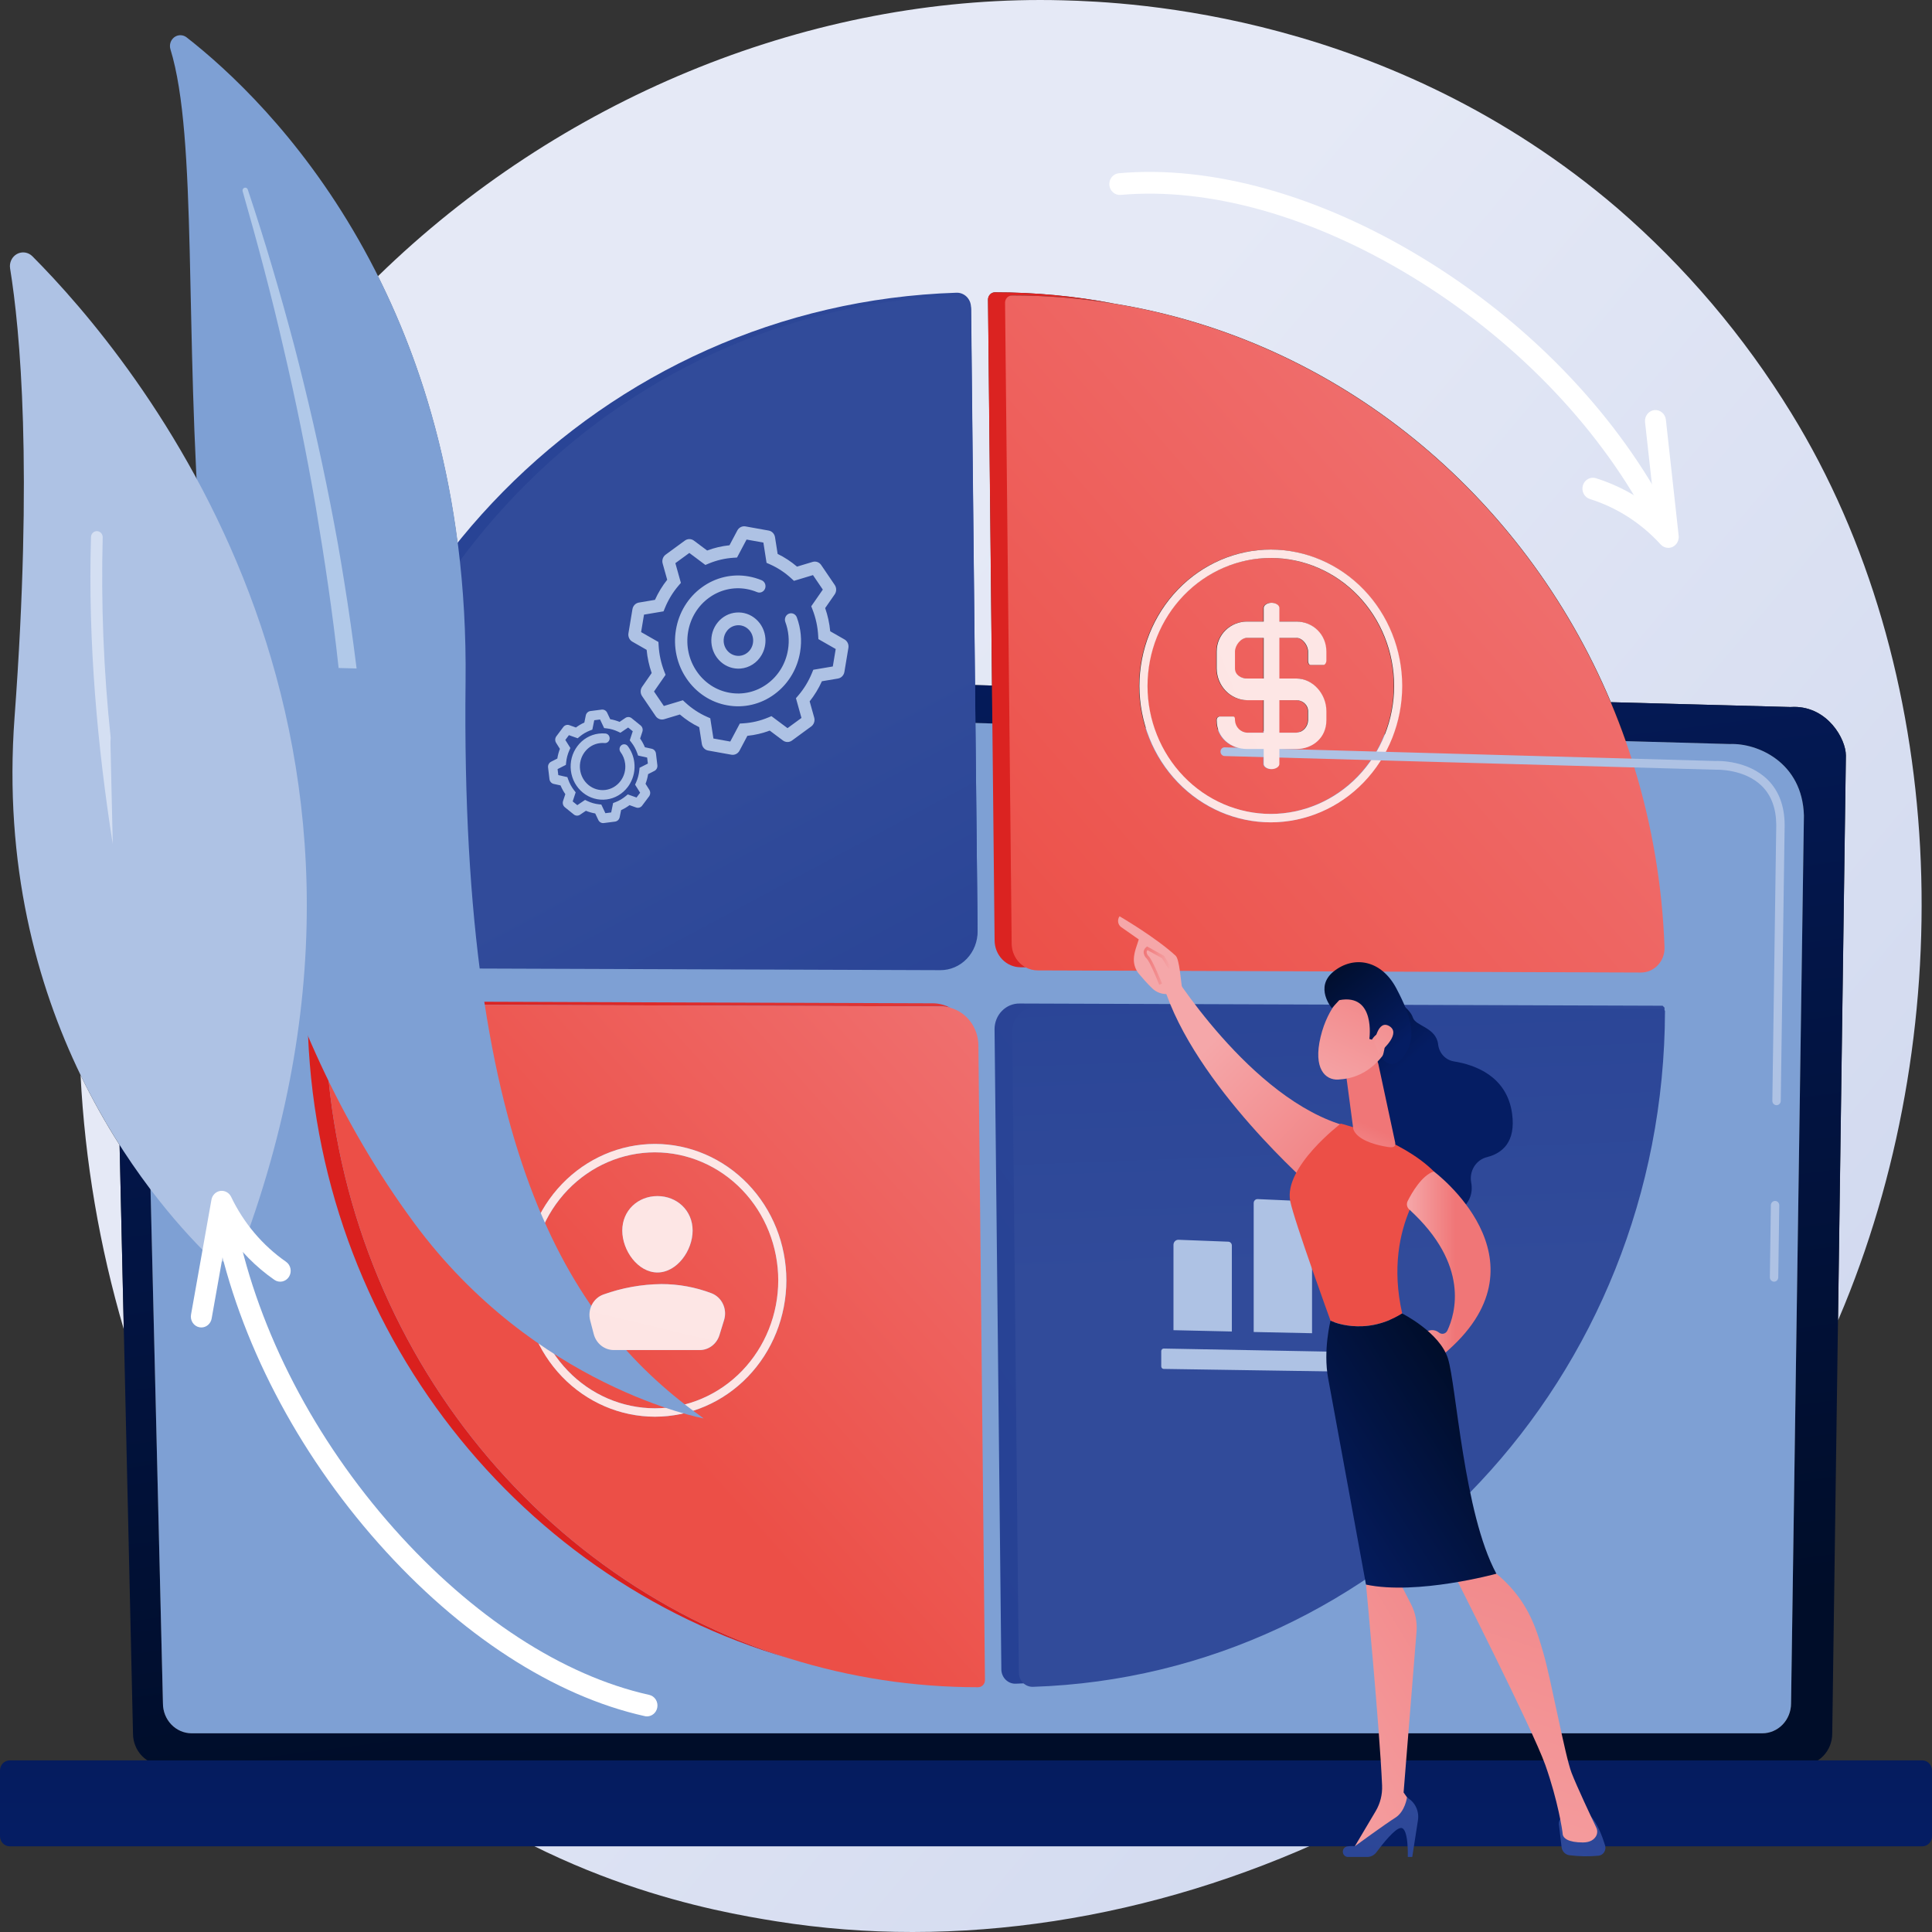 <svg width="512" height="512" viewBox="0 0 512 512" fill="none" xmlns="http://www.w3.org/2000/svg">
<rect x="0" y="0" width="512" height="512" fill="#333333" stroke="none"/>
<path fill-rule="evenodd" clip-rule="evenodd" d="M241.842 512C229.763 512.014 217.7 511.068 205.76 509.171C189.541 506.574 147.593 499.304 107.581 467.776H386.761C342.819 496.329 291.691 512 241.842 512ZM32.805 352.263C26.367 330.37 22.518 307.744 21.345 284.886C24.434 291.279 27.89 297.474 31.693 303.439L32.805 352.264V352.263ZM487.1 349.919L489.186 200.228C489.186 195.808 484.354 187.333 475.469 187.333C475.138 187.333 474.801 187.344 474.46 187.367L426.904 186.087C403.673 130.835 354.457 90.072 295.296 80.464C284.869 78.467 274.288 77.465 263.686 77.469C263.442 77.469 263.2 77.52 262.975 77.617C262.751 77.715 262.546 77.857 262.375 78.037C262.204 78.217 262.068 78.431 261.977 78.665C261.885 78.9 261.84 79.151 261.842 79.404L262.899 181.682L123.328 177.931C123.411 134.036 113.316 99.532 100.148 73.208C148.317 26.206 212.953 0.001 275.697 0.001C277.692 0.001 279.678 0.027 281.669 0.081C299.594 0.558 368.29 3.505 428.661 55.213C446.616 70.73 462.15 89.037 474.712 109.484C516.103 176.713 519.661 270.382 488.785 345.896C488.231 347.247 487.674 348.582 487.1 349.919L487.1 349.919Z" fill="url(#paint0_linear_11_2092)"/>
<path fill-rule="evenodd" clip-rule="evenodd" d="M43.28 467.776H477.529C479.656 467.77 481.695 466.89 483.2 465.329C484.705 463.768 485.553 461.652 485.56 459.443L489.172 200.227C489.172 195.807 484.34 187.332 475.455 187.332C475.124 187.332 474.788 187.343 474.446 187.367L426.893 186.087C428.317 189.475 429.643 192.915 430.87 196.407L458.465 197.179C458.665 197.17 458.869 197.166 459.075 197.166C466.362 197.166 477.674 202.359 478.065 216.129L474.655 451.45C474.65 453.54 473.848 455.544 472.424 457.022C471 458.501 469.071 459.335 467.057 459.342H50.775C48.761 459.335 46.832 458.501 45.409 457.022C43.985 455.543 43.183 453.54 43.178 451.45L37.129 200.962C37.082 198.96 37.429 196.969 38.147 195.11C38.864 193.252 39.939 191.564 41.305 190.15C43.967 187.389 47.576 185.837 51.339 185.836C51.465 185.836 51.593 185.836 51.72 185.841L262.998 191.729L262.894 181.679L123.33 177.929L94.452 177.152L89.693 177.024L72.414 176.559L50.052 175.96C49.877 175.956 49.702 175.954 49.527 175.954C44.166 175.954 39.023 178.161 35.227 182.091C31.768 185.672 29.673 190.43 29.331 195.489C29.286 196.143 29.271 196.801 29.285 197.462L35.248 459.445C35.255 461.653 36.104 463.769 37.609 465.33C39.114 466.891 41.153 467.77 43.28 467.776V467.776Z" fill="url(#paint1_linear_11_2092)"/>
<path fill-rule="evenodd" clip-rule="evenodd" d="M43.184 451.449C43.188 453.539 43.99 455.542 45.414 457.021C46.837 458.5 48.767 459.334 50.78 459.341H467.049C469.063 459.334 470.992 458.5 472.416 457.021C473.839 455.543 474.641 453.539 474.646 451.449L478.056 216.128C477.655 201.967 465.702 196.881 458.457 197.178L51.726 185.843C49.799 185.79 47.883 186.145 46.093 186.885C44.302 187.626 42.676 188.736 41.312 190.15C39.946 191.564 38.871 193.252 38.154 195.11C37.436 196.969 37.089 198.96 37.136 200.962L43.184 451.449Z" fill="#7EA0D4"/>
<path fill-rule="evenodd" clip-rule="evenodd" d="M253.435 77.575C159.653 80.595 84.219 157.034 81.556 251.892C81.549 252.394 81.638 252.893 81.82 253.359C82.001 253.825 82.27 254.248 82.612 254.604C82.953 254.96 83.36 255.242 83.808 255.432C84.255 255.622 84.736 255.718 85.219 255.712L248.922 256.275C254.564 256.295 259.131 251.646 259.071 245.944L257.324 81.342C257.311 80.828 257.2 80.322 256.997 79.853C256.794 79.384 256.503 78.962 256.141 78.612C255.779 78.261 255.353 77.989 254.888 77.811C254.424 77.633 253.93 77.553 253.435 77.575V77.575Z" fill="url(#paint2_linear_11_2092)"/>
<path fill-rule="evenodd" clip-rule="evenodd" d="M81.475 266.675V266.684C81.475 348.805 135.393 418.051 209.023 439.462C137.919 417.141 86.156 348.606 86.156 267.516V267.505C86.159 267.143 86.299 266.795 86.547 266.54C86.796 266.285 87.131 266.142 87.481 266.143H87.485L249.292 266.715C250.147 266.717 250.999 266.832 251.827 267.059C250.382 266.291 248.782 265.889 247.158 265.887L82.825 265.315H82.82C82.468 265.311 82.129 265.452 81.877 265.707C81.625 265.962 81.481 266.31 81.475 266.675V266.675Z" fill="url(#paint3_linear_11_2092)"/>
<path fill-rule="evenodd" clip-rule="evenodd" d="M263.566 272.73L265.367 442.469C265.379 442.977 265.489 443.477 265.69 443.941C265.891 444.405 266.178 444.822 266.536 445.169C266.894 445.516 267.315 445.786 267.774 445.963C268.233 446.139 268.722 446.219 269.211 446.197C364.545 443.156 440.932 364.147 441.117 267.039C440.922 266.842 440.809 266.728 440.615 266.529L270.231 265.942C269.362 265.928 268.5 266.092 267.693 266.426C266.886 266.761 266.151 267.258 265.531 267.889C264.911 268.521 264.418 269.274 264.081 270.105C263.743 270.936 263.569 271.828 263.566 272.73Z" fill="url(#paint4_linear_11_2092)"/>
<path fill-rule="evenodd" clip-rule="evenodd" d="M271.943 256.342L270.455 256.337C268.642 256.331 266.904 255.584 265.617 254.259C264.33 252.933 263.598 251.134 263.579 249.252L261.824 79.403C261.822 79.15 261.868 78.898 261.959 78.664C262.051 78.429 262.186 78.216 262.358 78.036C262.529 77.856 262.733 77.713 262.958 77.616C263.183 77.519 263.425 77.468 263.669 77.468C274.279 77.464 284.867 78.466 295.302 80.463C286.385 79.018 277.374 78.294 268.35 78.297C268.106 78.297 267.865 78.347 267.64 78.445C267.415 78.542 267.211 78.685 267.039 78.865C266.868 79.045 266.733 79.258 266.641 79.493C266.55 79.727 266.504 79.978 266.507 80.231L268.26 250.083C268.273 251.374 268.622 252.637 269.27 253.739C269.919 254.841 270.842 255.741 271.943 256.342V256.342Z" fill="url(#paint5_linear_11_2092)"/>
<path fill-rule="evenodd" clip-rule="evenodd" d="M253.587 78.404C162.273 81.424 88.827 157.862 86.234 252.721C86.221 253.216 86.303 253.71 86.476 254.172C86.649 254.634 86.91 255.055 87.242 255.411C87.575 255.767 87.972 256.051 88.412 256.245C88.851 256.439 89.323 256.54 89.801 256.542L249.192 257.104C250.497 257.108 251.789 256.844 252.995 256.325C254.201 255.807 255.295 255.045 256.214 254.083C257.134 253.122 257.86 251.981 258.351 250.726C258.841 249.47 259.087 248.127 259.073 246.772L257.373 82.173C257.368 81.666 257.265 81.165 257.071 80.7C256.877 80.234 256.595 79.814 256.243 79.463C255.89 79.112 255.473 78.837 255.017 78.656C254.561 78.474 254.075 78.388 253.587 78.404Z" fill="url(#paint6_linear_11_2092)"/>
<path fill-rule="evenodd" clip-rule="evenodd" d="M87.481 266.141H87.477C87.127 266.141 86.792 266.284 86.543 266.539C86.295 266.794 86.154 267.141 86.152 267.504V267.517C86.152 348.607 137.915 417.142 209.019 439.463C225.291 444.563 242.199 447.147 259.197 447.131H259.215C259.454 447.131 259.691 447.082 259.912 446.986C260.132 446.891 260.333 446.751 260.501 446.574C260.669 446.398 260.802 446.189 260.892 445.959C260.982 445.729 261.027 445.482 261.024 445.234L259.288 277.017C259.264 274.739 258.521 272.532 257.174 270.733C255.826 268.935 253.947 267.645 251.826 267.061C250.999 266.835 250.147 266.719 249.291 266.717L87.484 266.145L87.481 266.141ZM173.586 303.153C182.819 303.164 191.671 306.975 198.199 313.752C204.728 320.528 208.401 329.715 208.411 339.299C208.401 348.882 204.728 358.069 198.199 364.846C191.671 371.622 182.819 375.433 173.586 375.444C164.354 375.433 155.502 371.621 148.974 364.845C142.446 358.069 138.773 348.882 138.763 339.299C138.773 329.716 142.446 320.528 148.974 313.752C155.502 306.976 164.354 303.164 173.586 303.153V303.153ZM173.586 373.215C164.923 373.204 156.618 369.628 150.492 363.269C144.366 356.911 140.921 348.291 140.911 339.299C140.92 330.306 144.366 321.685 150.492 315.327C156.617 308.968 164.923 305.391 173.586 305.381C182.25 305.391 190.556 308.967 196.682 315.326C202.808 321.685 206.254 330.306 206.264 339.299C206.254 348.291 202.808 356.912 196.681 363.27C190.555 369.628 182.25 373.205 173.586 373.215V373.215ZM175.27 340.297C179.811 340.286 184.318 341.11 188.582 342.731C189.911 343.242 190.999 344.267 191.618 345.59C192.237 346.914 192.339 348.435 191.905 349.835L190.68 353.807C190.324 354.96 189.625 355.967 188.682 356.681C187.739 357.395 186.602 357.779 185.435 357.779H162.69C161.481 357.779 160.305 357.366 159.345 356.603C158.384 355.84 157.693 354.771 157.377 353.559L156.434 349.953C156.062 348.555 156.218 347.063 156.871 345.78C157.524 344.498 158.624 343.523 159.947 343.054C164.878 341.286 170.052 340.355 175.27 340.297L175.27 340.297ZM174.254 316.975C179.4 316.975 183.571 320.764 183.571 326.106C183.571 331.447 179.399 337.214 174.254 337.214C169.108 337.214 164.936 331.447 164.936 326.106C164.936 320.764 169.108 316.976 174.254 316.976L174.254 316.975Z" fill="url(#paint7_linear_11_2092)"/>
<path fill-rule="evenodd" clip-rule="evenodd" d="M268.249 273.558L270.002 443.297C270.007 443.799 270.108 444.294 270.3 444.755C270.492 445.215 270.771 445.631 271.12 445.978C271.468 446.325 271.88 446.597 272.332 446.777C272.783 446.957 273.264 447.041 273.747 447.026C366.632 443.985 441.06 364.977 441.238 267.869L440.748 267.357L274.739 266.77C273.882 266.768 273.032 266.942 272.24 267.282C271.449 267.623 270.73 268.124 270.126 268.755C269.522 269.387 269.045 270.137 268.723 270.961C268.401 271.786 268.239 272.669 268.249 273.558V273.558Z" fill="url(#paint8_linear_11_2092)"/>
<path fill-rule="evenodd" clip-rule="evenodd" d="M434.882 257.73H434.861L274.98 257.167C273.867 257.163 272.772 256.88 271.788 256.342C270.687 255.74 269.764 254.841 269.116 253.74C268.467 252.638 268.118 251.375 268.104 250.084L266.351 80.233C266.349 79.98 266.394 79.729 266.486 79.494C266.577 79.26 266.712 79.046 266.884 78.866C267.055 78.686 267.259 78.544 267.484 78.446C267.709 78.349 267.951 78.299 268.194 78.299C277.219 78.295 286.23 79.019 295.146 80.464C354.348 90.074 403.599 130.837 426.847 186.088C428.272 189.476 429.599 192.916 430.826 196.408C431.365 197.948 431.885 199.49 432.386 201.051C432.634 201.821 432.881 202.605 433.116 203.383C437.844 218.815 440.534 234.841 441.113 251.024C441.144 251.893 441.005 252.76 440.706 253.572C440.407 254.384 439.953 255.125 439.371 255.751C438.79 256.377 438.093 256.875 437.322 257.215C436.55 257.555 435.721 257.73 434.883 257.729L434.882 257.73ZM336.673 145.64C327.44 145.651 318.588 149.462 312.06 156.239C305.532 163.015 301.859 172.202 301.849 181.786C301.859 191.369 305.532 200.556 312.06 207.333C318.588 214.109 327.44 217.92 336.673 217.931C345.905 217.92 354.757 214.109 361.285 207.333C367.814 200.556 371.486 191.369 371.496 181.786C371.486 172.202 367.814 163.015 361.285 156.239C354.757 149.462 345.905 145.651 336.673 145.64ZM336.673 215.704C345.336 215.694 353.642 212.117 359.768 205.758C365.894 199.399 369.34 190.778 369.35 181.786C369.34 172.793 365.894 164.172 359.768 157.813C353.642 151.454 345.336 147.878 336.673 147.867C328.009 147.878 319.704 151.455 313.578 157.813C307.452 164.172 304.006 172.793 303.997 181.786C304.006 190.778 307.452 199.399 313.578 205.758C319.704 212.117 328.009 215.693 336.673 215.704V215.704ZM323.203 189.867C322.985 189.862 322.775 189.943 322.612 190.092C322.449 190.241 322.346 190.448 322.323 190.673V190.881C322.323 195.438 325.991 198.486 330.382 198.486H334.782V202.456C334.782 203.208 335.772 203.819 336.859 203.819C337.946 203.819 338.935 203.208 338.935 202.456V198.486H343.441C347.832 198.486 351.394 195.438 351.394 190.881V188.468C351.394 183.911 347.831 179.808 343.441 179.808H338.935V169.032H343.441C345.069 169.032 346.547 170.994 346.547 172.682V175.12C346.547 175.568 346.743 176.214 347.174 176.214H350.619C351.05 176.214 351.392 175.568 351.392 175.12V172.682C351.392 168.126 347.829 164.718 343.44 164.718H338.933V161.106C338.933 160.355 337.945 159.744 336.858 159.744C335.771 159.744 334.78 160.355 334.78 161.106V164.718H330.38C325.99 164.718 322.322 168.125 322.322 172.682V177.139C322.34 179.356 323.193 181.477 324.699 183.05C326.205 184.623 328.244 185.521 330.38 185.554H334.78V194.174H330.38C329.547 194.132 328.759 193.773 328.167 193.165C327.574 192.557 327.218 191.744 327.167 190.881V190.672C327.167 190.222 327.078 189.866 326.645 189.866L323.203 189.867ZM343.441 194.176C344.261 194.13 345.035 193.765 345.61 193.156C346.185 192.546 346.519 191.736 346.547 190.883V188.47C346.547 186.78 345.067 185.557 343.441 185.557H338.934V194.177L343.441 194.176ZM334.782 179.809V169.033H330.382C328.754 169.033 327.168 170.996 327.168 172.684V177.14C327.168 178.83 328.754 179.808 330.382 179.808L334.782 179.809Z" fill="url(#paint9_linear_11_2092)"/>
<path fill-rule="evenodd" clip-rule="evenodd" d="M336.782 217.929C327.549 217.919 318.698 214.107 312.169 207.331C305.641 200.555 301.969 191.367 301.958 181.784C301.969 172.201 305.641 163.013 312.169 156.237C318.698 149.461 327.549 145.649 336.782 145.639C346.014 145.649 354.866 149.461 361.394 156.237C367.923 163.013 371.595 172.201 371.605 181.784C371.595 191.367 367.923 200.555 361.394 207.331C354.866 214.107 346.014 217.919 336.782 217.929V217.929ZM336.782 147.866C328.118 147.876 319.813 151.453 313.687 157.812C307.561 164.171 304.116 172.792 304.106 181.784C304.116 190.776 307.561 199.398 313.687 205.756C319.813 212.115 328.118 215.692 336.782 215.702C345.445 215.692 353.751 212.115 359.878 205.757C366.004 199.398 369.45 190.777 369.459 181.784C369.449 172.792 366.003 164.171 359.877 157.813C353.751 151.454 345.445 147.878 336.782 147.867V147.866Z" fill="url(#paint10_linear_11_2092)"/>
<path fill-rule="evenodd" clip-rule="evenodd" d="M209.92 178.739C208.723 180.817 207.118 182.61 205.209 184.001C203.42 185.318 201.397 186.255 199.257 186.755C197.118 187.256 194.904 187.311 192.743 186.917C190.581 186.536 188.513 185.713 186.66 184.496C184.806 183.28 183.203 181.694 181.944 179.83C180.675 177.974 179.773 175.874 179.291 173.653C178.809 171.433 178.757 169.135 179.136 166.893C179.504 164.648 180.296 162.501 181.469 160.577C182.641 158.652 184.17 156.988 185.966 155.681C187.755 154.363 189.777 153.428 191.917 152.927C194.056 152.427 196.27 152.372 198.43 152.766C199.6 152.976 200.746 153.314 201.848 153.773C202.249 153.942 202.569 154.268 202.738 154.682C202.907 155.095 202.911 155.561 202.75 155.977C202.67 156.184 202.552 156.372 202.402 156.531C202.252 156.69 202.073 156.817 201.876 156.904C201.679 156.991 201.467 157.037 201.253 157.039C201.038 157.041 200.826 156.999 200.627 156.915C199.74 156.544 198.817 156.272 197.875 156.103C196.137 155.787 194.355 155.831 192.634 156.234C190.912 156.636 189.285 157.39 187.846 158.449C186.401 159.501 185.172 160.839 184.229 162.387C183.286 163.935 182.648 165.662 182.352 167.468C182.048 169.271 182.09 171.12 182.478 172.907C182.866 174.693 183.592 176.382 184.613 177.876C185.625 179.376 186.915 180.652 188.406 181.631C189.898 182.61 191.562 183.271 193.301 183.578C195.039 183.894 196.82 183.85 198.541 183.448C200.263 183.045 201.89 182.293 203.329 181.233C204.774 180.182 206.004 178.844 206.947 177.296C207.89 175.748 208.527 174.021 208.822 172.215C209.238 169.731 208.996 167.177 208.121 164.826C207.965 164.407 207.976 163.94 208.151 163.53C208.326 163.119 208.651 162.797 209.055 162.635C209.254 162.555 209.468 162.516 209.682 162.521C209.896 162.526 210.107 162.575 210.303 162.665C210.499 162.755 210.676 162.885 210.824 163.046C210.972 163.207 211.088 163.396 211.165 163.604C212.252 166.528 212.553 169.703 212.037 172.79C211.692 174.892 210.974 176.91 209.921 178.741L209.92 178.739ZM172.818 183.976V183.972V183.976ZM193.116 197.295L193.113 197.302L193.116 197.295ZM215.529 177.494L220.703 176.621L221.473 171.994L216.88 169.37L216.827 168.435C216.691 166.065 216.184 163.734 215.326 161.534L214.989 160.667L218.054 156.25L215.447 152.41L210.407 153.927L209.734 153.307C208.026 151.728 206.081 150.45 203.975 149.523L203.145 149.159L202.305 143.787L197.846 142.988L195.318 147.755L194.42 147.81C192.136 147.951 189.89 148.477 187.769 149.368L186.934 149.719L182.678 146.536L178.979 149.242L180.44 154.474L179.841 155.172C178.32 156.944 177.089 158.964 176.198 161.15L175.846 162.011L170.67 162.883L169.9 167.511L174.493 170.135L174.546 171.07C174.682 173.439 175.189 175.77 176.047 177.971L176.385 178.837L173.318 183.255L175.927 187.095L180.965 185.578L181.638 186.198C183.346 187.777 185.292 189.054 187.397 189.981L188.227 190.345L189.067 195.718L193.529 196.516L196.057 191.749L196.957 191.694C199.24 191.554 201.486 191.028 203.606 190.136L204.441 189.785L208.697 192.968L212.396 190.261L210.935 185.031L211.534 184.333C213.055 182.559 214.286 180.539 215.178 178.353L215.531 177.494H215.529ZM223.511 178.806C223.641 178.581 223.729 178.333 223.772 178.075L224.836 171.686C224.907 171.248 224.846 170.798 224.66 170.399C224.474 169.999 224.173 169.669 223.798 169.455L220.014 167.292C219.819 165.194 219.37 163.129 218.677 161.148L221.209 157.504C221.457 157.142 221.591 156.71 221.592 156.266C221.594 155.823 221.463 155.389 221.217 155.026L217.618 149.729C217.371 149.366 217.021 149.092 216.617 148.946C216.214 148.799 215.776 148.786 215.365 148.909L211.213 150.16C209.645 148.82 207.922 147.689 206.083 146.794L205.39 142.371C205.322 141.931 205.124 141.524 204.822 141.207C204.52 140.891 204.131 140.68 203.708 140.605L197.559 139.502C197.137 139.427 196.703 139.49 196.317 139.682C195.93 139.875 195.611 140.187 195.403 140.575L193.321 144.505C191.299 144.708 189.31 145.175 187.4 145.893L183.892 143.269C183.544 143.009 183.127 142.869 182.699 142.866C182.27 142.864 181.852 143 181.502 143.256L176.4 146.992C176.05 147.248 175.786 147.612 175.644 148.031C175.503 148.45 175.49 148.905 175.609 149.332L176.814 153.642C175.521 155.268 174.432 157.057 173.571 158.967L169.311 159.686C168.887 159.755 168.495 159.961 168.189 160.274C167.884 160.587 167.68 160.991 167.607 161.43L166.545 167.814C166.471 168.252 166.531 168.704 166.717 169.105C166.902 169.507 167.205 169.838 167.581 170.052L171.365 172.215C171.561 174.313 172.01 176.377 172.702 178.359L170.176 181.998C169.923 182.358 169.785 182.791 169.782 183.237C169.78 183.683 169.912 184.118 170.162 184.481L173.761 189.777C174.008 190.14 174.358 190.414 174.762 190.561C175.166 190.709 175.604 190.721 176.016 190.598L180.172 189.347C181.739 190.688 183.461 191.819 185.3 192.713L185.993 197.138C186.061 197.577 186.26 197.983 186.561 198.299C186.862 198.616 187.251 198.827 187.673 198.902L193.827 200.007C194.249 200.081 194.683 200.016 195.068 199.824C195.454 199.631 195.772 199.318 195.98 198.93L198.064 195.002C200.085 194.798 202.074 194.332 203.983 193.614L207.491 196.238C207.838 196.498 208.256 196.639 208.684 196.641C209.112 196.643 209.531 196.507 209.881 196.251L214.981 192.515C215.331 192.259 215.596 191.896 215.738 191.477C215.88 191.057 215.893 190.602 215.774 190.175L214.569 185.865C215.861 184.238 216.951 182.449 217.812 180.54L222.077 179.821C222.373 179.771 222.654 179.654 222.902 179.479C223.149 179.303 223.357 179.074 223.51 178.806H223.511Z" fill="#AEC2E4"/>
<path fill-rule="evenodd" clip-rule="evenodd" d="M173.566 375.442C164.334 375.432 155.482 371.62 148.954 364.844C142.426 358.068 138.753 348.88 138.743 339.297C138.753 329.714 142.426 320.527 148.954 313.751C155.482 306.974 164.334 303.163 173.566 303.152C182.799 303.162 191.651 306.974 198.179 313.75C204.708 320.526 208.381 329.714 208.391 339.297C208.381 348.88 204.708 358.068 198.179 364.844C191.651 371.62 182.799 375.432 173.566 375.442V375.442ZM173.566 305.379C164.903 305.39 156.597 308.967 150.472 315.325C144.346 321.684 140.9 330.305 140.89 339.297C140.9 348.289 144.346 356.91 150.472 363.269C156.597 369.627 164.903 373.204 173.566 373.214C182.23 373.204 190.535 369.628 196.661 363.27C202.788 356.911 206.234 348.29 206.244 339.298C206.234 330.306 202.788 321.685 196.662 315.326C190.536 308.967 182.23 305.391 173.566 305.381V305.379Z" fill="url(#paint11_linear_11_2092)"/>
<path fill-rule="evenodd" clip-rule="evenodd" d="M309.633 256.071C309.633 256.071 331.291 291.629 357.045 298.501C357.045 298.501 352.028 313.336 348.154 315.033C348.154 315.033 316.468 287.591 308.327 261.126L309.633 256.071Z" fill="url(#paint12_linear_11_2092)"/>
<path fill-rule="evenodd" clip-rule="evenodd" d="M309.804 263.393C309.739 264.126 312.365 264.632 313.202 261.505C312.974 260.147 312.563 254.202 311.562 253.279C306.22 248.36 296.695 242.827 296.695 242.827C296.389 243.247 296.252 243.774 296.314 244.297C296.376 244.82 296.632 245.296 297.028 245.626L301.783 248.956C301.286 250.663 300.562 252.169 300.481 254.116C300.433 255.598 300.935 257.043 301.885 258.15C302.831 259.273 304.105 260.723 305.253 261.822C305.848 262.424 306.567 262.878 307.355 263.15C308.143 263.422 308.98 263.505 309.804 263.393V263.393Z" fill="url(#paint13_linear_11_2092)"/>
<path fill-rule="evenodd" clip-rule="evenodd" d="M307.22 260.969L307.948 260.66C307.851 260.415 305.57 254.661 304.465 253.463C304.125 253.175 303.909 252.76 303.863 252.307C303.883 252.113 303.969 251.933 304.106 251.799L307.953 253.934L309.653 256.695L310.315 256.256L308.506 253.314L304 250.813L303.795 250.985C303.595 251.131 303.428 251.32 303.304 251.54C303.18 251.759 303.102 252.003 303.077 252.256C303.087 252.594 303.165 252.926 303.306 253.231C303.447 253.536 303.648 253.808 303.896 254.028C304.728 254.928 306.577 259.343 307.22 260.969Z" fill="url(#paint14_linear_11_2092)"/>
<path fill-rule="evenodd" clip-rule="evenodd" d="M470.803 292.89H470.787C470.641 292.887 470.496 292.855 470.362 292.795C470.228 292.735 470.106 292.648 470.004 292.539C469.903 292.43 469.822 292.301 469.769 292.16C469.715 292.018 469.688 291.868 469.691 291.716L470.725 218.622C470.704 214.281 469.435 210.814 466.949 208.344C462.311 203.73 454.947 203.966 454.635 203.982L324.534 200.362C324.388 200.358 324.244 200.324 324.111 200.262C323.977 200.201 323.857 200.112 323.756 200.002C323.656 199.892 323.577 199.762 323.524 199.621C323.472 199.479 323.447 199.328 323.451 199.177C323.448 199.023 323.476 198.87 323.534 198.728C323.591 198.587 323.676 198.459 323.783 198.353C323.891 198.247 324.018 198.166 324.158 198.114C324.297 198.062 324.445 198.041 324.593 198.052L454.618 201.673C455.427 201.625 463.268 201.483 468.49 206.675C471.428 209.598 472.929 213.622 472.95 218.638L471.916 291.753C471.911 292.056 471.792 292.345 471.583 292.558C471.375 292.77 471.095 292.889 470.803 292.89V292.89Z" fill="#AEC2E4"/>
<path fill-rule="evenodd" clip-rule="evenodd" d="M351.508 190.885V188.471C351.508 183.915 347.945 179.812 343.556 179.812H339.049V169.036H343.556C345.183 169.036 346.662 170.998 346.662 172.686V175.124C346.662 175.572 346.857 176.218 347.289 176.218H350.733C351.164 176.218 351.506 175.572 351.506 175.124V172.686C351.506 168.129 347.944 164.722 343.554 164.722H339.047V161.11C339.047 160.359 338.059 159.748 336.972 159.748C335.885 159.748 334.895 160.358 334.895 161.11V164.722H330.494C326.104 164.722 322.436 168.128 322.436 172.686V177.143C322.454 179.36 323.308 181.481 324.813 183.054C326.319 184.626 328.358 185.525 330.494 185.558H334.895V194.179H330.494C329.662 194.137 328.874 193.778 328.281 193.17C327.688 192.562 327.332 191.749 327.281 190.886V190.677C327.281 190.227 327.193 189.871 326.759 189.871H323.315C323.098 189.867 322.887 189.948 322.724 190.097C322.562 190.246 322.459 190.453 322.436 190.677V190.886C322.436 195.443 326.104 198.491 330.494 198.491H334.895V202.461C334.895 203.212 335.885 203.823 336.972 203.823C338.059 203.823 339.047 203.213 339.047 202.461V198.491H343.554C347.944 198.491 351.506 195.443 351.506 190.886L351.508 190.885ZM339.049 185.558H343.556C345.183 185.558 346.662 186.781 346.662 188.471V190.884C346.634 191.737 346.3 192.548 345.725 193.157C345.15 193.767 344.376 194.131 343.556 194.178H339.049V185.558ZM330.496 169.035H334.897V179.811H330.496C328.868 179.811 327.283 178.833 327.283 177.143V172.687C327.285 170.997 328.868 169.035 330.496 169.035Z" fill="url(#paint15_linear_11_2092)"/>
<path fill-rule="evenodd" clip-rule="evenodd" d="M326.453 352.86L310.984 352.514V329.889C310.984 329.71 311.019 329.532 311.086 329.366C311.154 329.201 311.253 329.052 311.378 328.927C311.503 328.802 311.65 328.705 311.812 328.641C311.974 328.577 312.146 328.548 312.319 328.554L325.51 329.061C325.764 329.07 326.003 329.181 326.179 329.37C326.355 329.56 326.453 329.813 326.453 330.076V352.86Z" fill="#AEC2E4"/>
<path fill-rule="evenodd" clip-rule="evenodd" d="M347.707 353.318L332.24 352.993V318.821C332.239 318.679 332.267 318.54 332.32 318.41C332.374 318.28 332.452 318.163 332.55 318.065C332.648 317.967 332.764 317.891 332.891 317.841C333.019 317.791 333.154 317.769 333.29 317.775L346.79 318.371C347.036 318.382 347.269 318.492 347.439 318.676C347.61 318.861 347.705 319.107 347.706 319.363L347.707 353.318Z" fill="#AEC2E4"/>
<path fill-rule="evenodd" clip-rule="evenodd" d="M368.319 353.784L353.494 353.453V310.161C353.494 309.97 353.532 309.78 353.604 309.604C353.677 309.428 353.784 309.269 353.918 309.137C354.051 309.005 354.21 308.903 354.383 308.837C354.556 308.77 354.74 308.741 354.925 308.751L367.221 309.398C367.517 309.415 367.796 309.548 368 309.771C368.203 309.994 368.317 310.29 368.317 310.598L368.319 353.784Z" fill="#AEC2E4"/>
<path fill-rule="evenodd" clip-rule="evenodd" d="M368.623 264.358C368.623 264.358 373.531 266.834 374.433 269.679C375.155 271.963 380.581 272.258 381.117 276.749C381.235 277.872 381.706 278.924 382.457 279.743C383.208 280.561 384.198 281.101 385.273 281.278C390.815 282.159 399.354 285.146 400.721 295.132C401.762 302.753 398.02 305.644 394.092 306.644C392.697 306.979 391.48 307.859 390.693 309.102C389.907 310.344 389.613 311.853 389.871 313.315C390.431 316.215 389.597 319.569 384.755 322.22C373.907 328.161 363.074 308.146 363.074 308.146L360.854 273.195L368.623 264.358Z" fill="url(#paint16_linear_11_2092)"/>
<path fill-rule="evenodd" clip-rule="evenodd" d="M371.599 348.087C366.131 324.038 379.983 310.437 379.983 310.437C371.241 301.729 355.319 297.767 355.319 297.767C355.319 297.767 340.125 309.298 341.927 318.324C342.984 323.612 352.608 350.007 352.608 350.007C352.608 350.007 361.504 354.379 371.599 348.087Z" fill="url(#paint17_linear_11_2092)"/>
<path fill-rule="evenodd" clip-rule="evenodd" d="M365.254 281.872L369.699 302.597C370.125 304.424 368.522 304.124 366.743 303.777C363.831 303.208 360.078 302.032 358.824 299.681C358.701 299.437 358.624 299.173 358.595 298.9L356.686 284.53C356.613 283.975 356.716 283.41 356.978 282.921C357.241 282.431 357.65 282.044 358.143 281.816L361.829 280.121C362.162 279.968 362.523 279.892 362.887 279.9C363.251 279.908 363.609 279.998 363.936 280.165C364.262 280.332 364.55 280.572 364.777 280.867C365.005 281.162 365.168 281.505 365.254 281.872V281.872Z" fill="url(#paint18_linear_11_2092)"/>
<path fill-rule="evenodd" clip-rule="evenodd" d="M379.969 310.437C379.969 310.437 410.996 333.477 383.936 357.688C383.084 358.565 382.029 359.199 380.873 359.529C379.849 359.847 376.817 362.228 375.28 363.47C375.163 363.564 375.029 363.631 374.885 363.668C374.742 363.705 374.593 363.71 374.448 363.682C374.302 363.655 374.164 363.596 374.042 363.51C373.92 363.424 373.817 363.312 373.74 363.181C373.612 362.969 373.538 362.727 373.524 362.477C373.51 362.227 373.556 361.978 373.659 361.751L377.501 353.32C378.017 352.82 378.689 352.528 379.394 352.496C380.099 352.464 380.793 352.695 381.349 353.146C381.52 353.286 381.719 353.385 381.931 353.435C382.144 353.484 382.364 353.484 382.577 353.434C382.789 353.384 382.988 353.286 383.159 353.146C383.33 353.006 383.468 352.828 383.565 352.625C385.657 348.202 389.607 335.197 373.44 320.501C373.147 320.23 372.949 319.866 372.878 319.465C372.808 319.064 372.868 318.651 373.051 318.29C374.189 316.028 376.788 311.53 379.969 310.437Z" fill="url(#paint19_linear_11_2092)"/>
<path fill-rule="evenodd" clip-rule="evenodd" d="M356.742 262.98C356.742 262.98 352.008 266.304 349.975 274.772C347.942 283.241 351.245 286.28 354.634 286.093C358.022 285.907 362.935 284.819 367.189 278.745C371.444 272.671 362.943 258.916 356.742 262.98Z" fill="url(#paint20_linear_11_2092)"/>
<path fill-rule="evenodd" clip-rule="evenodd" d="M362.894 275.328C362.894 275.328 364.629 263.192 354.922 265.05L352.958 267.171C352.958 267.171 348.208 261.617 353.465 257.419C358.723 253.22 366.017 254.298 370.054 261.939C374.09 269.581 375.555 274.951 372.173 279.7C368.79 284.449 366.245 280.376 366.245 280.376C366.245 280.376 367.795 276.266 366.509 274.503C365.224 272.74 363.56 275.527 363.56 275.527L362.894 275.328Z" fill="url(#paint21_linear_11_2092)"/>
<path fill-rule="evenodd" clip-rule="evenodd" d="M364.22 276.367C364.22 276.367 365.077 270.124 368.148 271.91C371.22 273.697 367.04 277.742 365.365 279.121L364.22 276.367Z" fill="url(#paint22_linear_11_2092)"/>
<path fill-rule="evenodd" clip-rule="evenodd" d="M470.142 339.655H470.125C469.829 339.65 469.548 339.524 469.343 339.304C469.137 339.084 469.024 338.788 469.029 338.481L469.298 319.396C469.303 319.093 469.422 318.804 469.63 318.591C469.839 318.378 470.119 318.259 470.412 318.259H470.422C470.569 318.26 470.714 318.292 470.849 318.352C470.984 318.412 471.106 318.499 471.209 318.608C471.311 318.717 471.392 318.846 471.447 318.987C471.501 319.129 471.528 319.28 471.526 319.433L471.257 338.517C471.252 338.821 471.132 339.11 470.924 339.323C470.715 339.536 470.435 339.655 470.142 339.655Z" fill="#AEC2E4"/>
<path d="M2.581 466.52H509.419C510.104 466.52 510.76 466.802 511.244 467.304C511.728 467.807 512 468.488 512 469.198V486.616C512 487.327 511.728 488.008 511.244 488.51C510.76 489.012 510.104 489.295 509.419 489.295H2.582C1.897 489.295 1.241 489.012 0.756 488.51C0.272 488.007 0 487.325 0 486.614L0 469.198C0 468.488 0.272 467.807 0.756 467.304C1.24 466.802 1.896 466.52 2.581 466.52V466.52Z" fill="url(#paint23_linear_11_2092)"/>
<path fill-rule="evenodd" clip-rule="evenodd" d="M370.239 363.71L308.389 362.778C308.216 362.775 308.052 362.702 307.93 362.574C307.809 362.447 307.741 362.275 307.741 362.095V358.063C307.741 357.972 307.758 357.882 307.792 357.799C307.826 357.715 307.875 357.639 307.938 357.575C308 357.512 308.074 357.461 308.155 357.428C308.236 357.394 308.323 357.377 308.41 357.379L370.26 358.531C370.433 358.534 370.597 358.607 370.718 358.735C370.839 358.863 370.908 359.034 370.908 359.214V363.028C370.908 363.119 370.891 363.209 370.857 363.292C370.824 363.376 370.774 363.452 370.712 363.515C370.649 363.579 370.575 363.629 370.494 363.662C370.413 363.696 370.326 363.712 370.239 363.71Z" fill="#AEC2E4"/>
<path fill-rule="evenodd" clip-rule="evenodd" d="M421.49 481.21H415.088C414.809 481.211 414.533 481.272 414.278 481.391C414.024 481.51 413.797 481.684 413.612 481.901C413.427 482.118 413.288 482.373 413.205 482.65C413.123 482.926 413.097 483.218 413.131 483.505L413.833 489.494C413.896 490.046 414.137 490.56 414.516 490.953C414.895 491.346 415.391 491.594 415.923 491.659C418.486 491.981 421.075 492.023 423.646 491.785C423.946 491.75 424.235 491.646 424.491 491.481C424.748 491.316 424.966 491.094 425.13 490.831C425.294 490.568 425.4 490.271 425.44 489.96C425.48 489.65 425.454 489.334 425.362 489.035C424.654 486.726 423.357 483.253 421.49 481.21Z" fill="url(#paint24_linear_11_2092)"/>
<path fill-rule="evenodd" clip-rule="evenodd" d="M363.087 413.342L362.008 419.94C362.008 419.94 365.625 457.979 366.269 473.197C366.368 475.581 365.776 477.942 364.569 479.973L358.276 490.577L374.267 480.785L374.587 478.759L371.969 475.023L375.397 432.406C375.598 429.903 375.1 427.393 373.963 425.176L370.656 418.729L363.087 413.342Z" fill="url(#paint25_linear_11_2092)"/>
<path fill-rule="evenodd" clip-rule="evenodd" d="M357.224 492.113H362.326C362.797 492.114 363.262 492.002 363.685 491.787C364.107 491.572 364.477 491.258 364.764 490.871C366.355 488.726 369.651 484.541 371.228 484.431C373.349 484.283 373.078 492.111 373.078 492.111H374.265L375.772 482.383C375.957 481.189 375.776 479.965 375.253 478.884C374.73 477.804 373.893 476.921 372.86 476.362C372.86 476.362 372.376 480.085 369.746 481.731C367.116 483.377 359.045 489.276 359.045 489.276C358.355 489.192 357.657 489.211 356.972 489.333C356.639 489.395 356.342 489.586 356.138 489.865C355.934 490.145 355.838 490.494 355.87 490.843C355.901 491.192 356.058 491.516 356.309 491.751C356.56 491.986 356.886 492.115 357.224 492.113Z" fill="url(#paint26_linear_11_2092)"/>
<path fill-rule="evenodd" clip-rule="evenodd" d="M384.958 416.472C384.958 416.472 406.155 458.207 409.523 467.736C412.892 477.264 414.074 485.213 414.119 485.967C414.19 487.142 415.599 488.271 419.484 488.271C421.488 488.271 422.472 487.437 422.953 486.629C423.152 486.288 423.264 485.9 423.279 485.502C423.294 485.104 423.21 484.709 423.037 484.353C421.811 481.778 417.922 473.544 416.48 469.814C414.759 465.358 411.058 445.156 409.028 438.132C406.998 431.109 404.703 423.491 395.865 416.473C395.865 416.472 389.796 410.304 384.958 416.472Z" fill="url(#paint27_linear_11_2092)"/>
<path fill-rule="evenodd" clip-rule="evenodd" d="M383.71 359.993C381.485 353.035 371.588 348.087 371.588 348.087C361.494 354.379 352.595 350.007 352.595 350.007C352.595 350.007 350.599 357.926 351.977 365.284C353.354 372.643 361.998 419.935 361.998 419.935C375.614 422.799 396.558 417.053 396.558 417.053C387.884 401.07 385.936 366.952 383.71 359.993Z" fill="url(#paint28_linear_11_2092)"/>
<path fill-rule="evenodd" clip-rule="evenodd" d="M45.161 13.04C44.988 12.461 44.997 11.841 45.186 11.267C45.375 10.694 45.734 10.197 46.211 9.849C46.689 9.501 47.261 9.319 47.844 9.329C48.428 9.339 48.994 9.541 49.46 9.905C71.175 26.851 124.551 78.924 123.381 180.685C121.914 308.359 152.059 351.451 186.499 375.908C186.499 375.908 141.881 367.647 109.754 324.096C30.874 217.167 59.649 60.07 45.161 13.04Z" fill="#7EA0D4"/>
<path fill-rule="evenodd" clip-rule="evenodd" d="M94.501 177.154L89.738 177.026C89.724 176.904 89.71 176.779 89.696 176.657C88.158 162.445 86.037 148.307 83.662 134.208C81.235 120.121 78.388 106.114 75.121 92.188C71.931 78.25 68.248 64.43 64.302 50.685C64.25 50.502 64.267 50.304 64.352 50.134C64.436 49.964 64.579 49.833 64.754 49.77C64.829 49.743 64.909 49.728 64.989 49.728C65.138 49.729 65.283 49.777 65.404 49.866C65.525 49.956 65.617 50.083 65.666 50.229C70.207 63.807 74.245 77.569 77.93 91.438C81.549 105.324 84.751 119.325 87.533 133.44C88.222 136.968 88.888 140.501 89.529 144.041C90.139 147.584 90.756 151.128 91.307 154.683C92.448 161.789 93.466 168.914 94.362 176.059C94.409 176.424 94.455 176.79 94.501 177.154Z" fill="#B1C9E9"/>
<path fill-rule="evenodd" clip-rule="evenodd" d="M64.226 330.615C63.89 331.503 63.35 332.291 62.652 332.91C61.954 333.53 61.12 333.962 60.223 334.168C59.326 334.374 58.394 334.348 57.51 334.092C56.625 333.836 55.814 333.359 55.149 332.701C39.228 317.03 -1.927 268.498 3.856 190.109C8.739 123.911 5.326 87.534 2.675 71.132C2.553 70.376 2.664 69.598 2.993 68.911C3.321 68.223 3.851 67.661 4.505 67.304C5.16 66.948 5.906 66.814 6.638 66.924C7.37 67.033 8.05 67.379 8.581 67.913C35.452 94.887 116.22 191.13 64.226 330.615Z" fill="#AEC2E4"/>
<path fill-rule="evenodd" clip-rule="evenodd" d="M29.884 223.702C25.857 198.144 23.276 170.153 24.115 142.316C24.128 141.897 24.297 141.5 24.587 141.209C24.877 140.917 25.265 140.754 25.668 140.754C25.683 140.754 25.699 140.754 25.714 140.754C26.125 140.768 26.514 140.95 26.796 141.261C27.078 141.572 27.23 141.987 27.217 142.414C26.758 160.133 27.463 177.865 29.329 195.484C29.284 196.139 29.269 196.797 29.283 197.458L29.884 223.702Z" fill="#D4DFF2"/>
<path fill-rule="evenodd" clip-rule="evenodd" d="M192.322 167.676C191.909 168.395 191.721 169.229 191.784 170.063C191.865 171.136 192.352 172.132 193.139 172.832C193.926 173.533 194.948 173.881 195.982 173.8C197.016 173.717 197.976 173.212 198.652 172.395C199.327 171.578 199.662 170.516 199.583 169.443C199.545 168.911 199.407 168.393 199.175 167.917C198.943 167.442 198.623 167.018 198.232 166.672C197.843 166.323 197.392 166.058 196.903 165.892C196.415 165.726 195.9 165.662 195.387 165.705V165.705C194.874 165.744 194.373 165.888 193.914 166.129C193.455 166.37 193.047 166.704 192.713 167.11C192.567 167.288 192.436 167.478 192.32 167.679L192.322 167.676ZM201.847 173.563C201.259 174.59 200.442 175.454 199.464 176.083C198.486 176.712 197.377 177.087 196.229 177.178C194.333 177.325 192.457 176.687 191.014 175.401C189.571 174.116 188.678 172.289 188.53 170.321C188.455 169.345 188.568 168.364 188.861 167.434C189.155 166.504 189.623 165.643 190.239 164.902C190.851 164.158 191.599 163.548 192.44 163.106C193.281 162.664 194.198 162.399 195.138 162.328V162.328C196.078 162.25 197.023 162.367 197.919 162.671C198.815 162.976 199.643 163.462 200.356 164.101C201.074 164.736 201.663 165.513 202.089 166.386C202.515 167.259 202.77 168.211 202.839 169.187C202.954 170.717 202.607 172.246 201.847 173.563V173.563Z" fill="#AEC2E4"/>
<path fill-rule="evenodd" clip-rule="evenodd" d="M166.972 207.636C166.792 207.952 166.592 208.255 166.374 208.543C165.692 209.456 164.843 210.219 163.876 210.789C162.909 211.358 161.842 211.723 160.738 211.862C158.51 212.147 156.264 211.502 154.492 210.071C152.721 208.639 151.569 206.536 151.29 204.224C151.149 203.078 151.229 201.915 151.524 200.802C151.82 199.688 152.326 198.647 153.013 197.738C153.694 196.826 154.543 196.063 155.511 195.494C156.478 194.924 157.544 194.559 158.648 194.42C159.246 194.343 159.85 194.332 160.451 194.387C160.773 194.417 161.071 194.578 161.28 194.836C161.488 195.094 161.589 195.427 161.56 195.762C161.532 196.097 161.376 196.407 161.128 196.623C160.88 196.839 160.559 196.945 160.236 196.916C159.809 196.876 159.379 196.884 158.953 196.939C158.168 197.038 157.409 197.298 156.722 197.703C156.034 198.108 155.43 198.651 154.946 199.3C154.458 199.947 154.098 200.687 153.888 201.479C153.677 202.27 153.62 203.097 153.719 203.912C153.918 205.556 154.737 207.051 155.996 208.069C157.255 209.087 158.852 209.545 160.436 209.343C161.222 209.244 161.98 208.984 162.668 208.578C163.356 208.173 163.96 207.63 164.444 206.981C164.933 206.335 165.293 205.595 165.504 204.804C165.714 204.012 165.771 203.185 165.671 202.371C165.536 201.249 165.112 200.186 164.443 199.295C164.243 199.03 164.153 198.693 164.192 198.359C164.232 198.024 164.397 197.72 164.653 197.512C164.908 197.305 165.233 197.211 165.555 197.252C165.877 197.293 166.17 197.464 166.37 197.73C167.314 198.982 167.912 200.478 168.099 202.056C168.336 203.995 167.94 205.96 166.972 207.636V207.636ZM149.371 196.689L149.377 196.681L149.371 196.689ZM147.114 204.151L147.129 204.144L147.114 204.151ZM156.437 189.868L156.441 189.861L156.437 189.868ZM158.703 189.992V189.996V189.992ZM152.378 213.787L152.385 213.782L152.378 213.787ZM161.823 216.041V216.045V216.041ZM168.237 211.949L168.242 211.94L168.237 211.949ZM168.686 211.349L169.64 210.08L168.302 207.946L168.584 207.31C169.024 206.318 169.306 205.258 169.419 204.172L169.489 203.475L171.691 202.356L171.499 200.758L169.102 200.231L168.867 199.573C168.503 198.549 167.98 197.593 167.319 196.744L166.894 196.197L167.689 193.789L166.464 192.8L164.409 194.189L163.796 193.895C162.84 193.438 161.819 193.145 160.773 193.028L160.102 192.955L159.022 190.67L157.484 190.869L156.977 193.358L156.342 193.601C155.355 193.98 154.434 194.523 153.615 195.208L153.09 195.649L150.77 194.824L149.817 196.095L151.156 198.228L150.872 198.865C150.431 199.856 150.149 200.916 150.039 202.002L149.967 202.699L147.765 203.82L147.957 205.416L150.354 205.943L150.589 206.6C150.954 207.624 151.477 208.58 152.137 209.43L152.562 209.977L151.767 212.385L152.992 213.375L155.047 211.985L155.66 212.279C156.615 212.737 157.637 213.029 158.683 213.144L159.354 213.219L160.433 215.503L161.972 215.305L162.48 212.817L163.112 212.573C164.1 212.195 165.021 211.652 165.84 210.964L166.364 210.525L168.686 211.348V211.349ZM172.115 210.897C172.252 210.658 172.322 210.385 172.317 210.107C172.312 209.829 172.232 209.558 172.086 209.325L171.077 207.716C171.391 206.888 171.619 206.028 171.759 205.15L173.42 204.305C173.687 204.169 173.907 203.95 174.049 203.678C174.19 203.406 174.246 203.095 174.209 202.788L173.837 199.692C173.801 199.386 173.673 199.1 173.471 198.873C173.27 198.647 173.006 198.491 172.715 198.427L170.906 198.03C170.565 197.214 170.141 196.437 169.64 195.715L170.238 193.896C170.335 193.604 170.341 193.288 170.256 192.992C170.171 192.697 169.999 192.436 169.764 192.247L167.395 190.332C167.16 190.143 166.874 190.034 166.577 190.021C166.28 190.008 165.986 190.091 165.737 190.259L164.186 191.307C163.388 190.979 162.559 190.741 161.713 190.596L160.901 188.875C160.77 188.597 160.559 188.368 160.297 188.221C160.035 188.074 159.735 188.015 159.439 188.054L156.453 188.438C156.159 188.478 155.885 188.611 155.667 188.82C155.449 189.028 155.299 189.302 155.238 189.603L154.856 191.48C154.069 191.836 153.322 192.277 152.625 192.797L150.872 192.173C150.591 192.075 150.287 192.069 150.002 192.158C149.718 192.246 149.466 192.424 149.283 192.667L147.442 195.121C147.259 195.365 147.154 195.662 147.14 195.971C147.127 196.28 147.207 196.585 147.368 196.845L148.378 198.457C148.063 199.284 147.834 200.145 147.696 201.023L146.043 201.864C145.774 201.998 145.552 202.217 145.409 202.49C145.266 202.763 145.209 203.075 145.245 203.383L145.615 206.477C145.652 206.783 145.78 207.071 145.981 207.298C146.183 207.526 146.448 207.682 146.739 207.746L148.548 208.143C148.89 208.959 149.315 209.735 149.816 210.458L149.216 212.277C149.12 212.569 149.115 212.885 149.2 213.181C149.285 213.476 149.457 213.737 149.691 213.926L152.059 215.841C152.294 216.031 152.579 216.14 152.877 216.153C153.174 216.166 153.468 216.082 153.717 215.914L155.27 214.866C156.067 215.193 156.896 215.43 157.742 215.574L158.556 217.296C158.686 217.574 158.897 217.803 159.159 217.951C159.421 218.098 159.721 218.156 160.017 218.117L162.996 217.733C163.291 217.695 163.568 217.561 163.787 217.352C164.006 217.143 164.157 216.869 164.219 216.567L164.601 214.689C165.387 214.334 166.135 213.893 166.831 213.374L168.582 213.996C168.863 214.096 169.168 214.103 169.453 214.014C169.738 213.926 169.989 213.747 170.171 213.504L172.021 211.038C172.055 210.993 172.086 210.946 172.114 210.897L172.115 210.897Z" fill="#AEC2E4"/>
<path fill-rule="evenodd" clip-rule="evenodd" d="M174.227 337.216C169.081 337.216 164.909 331.449 164.909 326.107C164.909 320.766 169.081 316.977 174.227 316.977C179.372 316.977 183.544 320.766 183.544 326.107C183.544 331.449 179.373 337.216 174.227 337.216Z" fill="url(#paint29_linear_11_2092)"/>
<path fill-rule="evenodd" clip-rule="evenodd" d="M162.665 357.778H185.411C186.578 357.778 187.715 357.394 188.657 356.68C189.6 355.966 190.3 354.96 190.655 353.806L191.88 349.834C192.315 348.434 192.212 346.913 191.593 345.59C190.974 344.266 189.886 343.242 188.557 342.73C184.293 341.109 179.786 340.285 175.246 340.296C170.028 340.355 164.854 341.286 159.922 343.055C158.599 343.523 157.499 344.498 156.846 345.781C156.193 347.063 156.037 348.556 156.409 349.954L157.352 353.56C157.668 354.771 158.36 355.841 159.32 356.603C160.281 357.365 161.456 357.778 162.665 357.778V357.778Z" fill="url(#paint30_linear_11_2092)"/>
<path fill-rule="evenodd" clip-rule="evenodd" d="M171.463 454.859C171.267 454.859 171.071 454.838 170.88 454.795C146.859 449.461 121.788 433.189 100.29 408.975C78.664 384.617 63.413 355.25 57.348 326.287C57.192 325.54 57.328 324.76 57.726 324.117C58.124 323.474 58.752 323.021 59.471 322.859C59.828 322.778 60.196 322.771 60.555 322.837C60.914 322.904 61.257 323.044 61.563 323.249C61.87 323.454 62.135 323.719 62.343 324.03C62.551 324.341 62.697 324.692 62.775 325.062C68.633 353.039 83.407 381.453 104.374 405.069C125.101 428.415 149.134 444.073 172.041 449.158C172.761 449.318 173.39 449.768 173.791 450.409C174.191 451.05 174.33 451.83 174.176 452.578C174.043 453.223 173.701 453.801 173.208 454.216C172.714 454.631 172.098 454.858 171.463 454.859V454.859Z" fill="white"/>
<path fill-rule="evenodd" clip-rule="evenodd" d="M53.357 351.791C53.187 351.791 53.018 351.775 52.851 351.744C52.126 351.605 51.485 351.174 51.067 350.544C50.65 349.914 50.49 349.138 50.624 348.387L56.035 317.939C56.141 317.345 56.425 316.801 56.845 316.383C57.265 315.965 57.801 315.694 58.377 315.61C58.953 315.526 59.541 315.632 60.056 315.912C60.571 316.193 60.989 316.634 61.25 317.174C64.576 324.132 69.596 330.067 75.813 334.39C76.115 334.602 76.374 334.873 76.576 335.189C76.777 335.505 76.916 335.858 76.986 336.23C77.056 336.601 77.054 336.984 76.981 337.355C76.909 337.725 76.766 338.078 76.562 338.392C76.15 339.025 75.512 339.462 74.79 339.608C74.067 339.753 73.318 339.596 72.708 339.169C67.819 335.768 63.568 331.47 60.165 326.486L56.087 349.431C55.969 350.093 55.632 350.692 55.133 351.123C54.635 351.555 54.006 351.791 53.357 351.791V351.791Z" fill="white"/>
<path fill-rule="evenodd" clip-rule="evenodd" d="M438.84 138.686C438.346 138.686 437.86 138.55 437.434 138.29C437.008 138.031 436.656 137.658 436.414 137.21C422.941 112.23 400.816 89.535 374.116 73.305C347.722 57.261 320.338 49.574 296.992 51.651C296.629 51.683 296.263 51.641 295.916 51.527C295.568 51.412 295.246 51.228 294.967 50.984C294.688 50.74 294.458 50.442 294.29 50.106C294.122 49.77 294.02 49.403 293.989 49.026C293.926 48.264 294.157 47.508 294.632 46.923C295.106 46.339 295.785 45.974 296.519 45.908C320.987 43.723 349.546 51.689 376.922 68.332C404.459 85.073 427.308 108.534 441.259 134.396C441.619 135.063 441.709 135.851 441.509 136.586C441.309 137.322 440.836 137.945 440.193 138.318C439.78 138.56 439.314 138.686 438.84 138.686V138.686Z" fill="white"/>
<path fill-rule="evenodd" clip-rule="evenodd" d="M442.106 145.188C441.73 145.189 441.358 145.109 441.013 144.955C440.667 144.801 440.355 144.576 440.097 144.292C434.957 138.646 428.485 134.492 421.322 132.242C420.618 132.019 420.029 131.514 419.683 130.84C419.338 130.165 419.264 129.376 419.48 128.645C419.586 128.283 419.76 127.946 419.992 127.654C420.224 127.362 420.509 127.12 420.831 126.942C421.153 126.765 421.506 126.655 421.869 126.619C422.232 126.583 422.598 126.621 422.947 126.732C428.58 128.503 433.856 131.324 438.515 135.058L435.957 111.876C435.874 111.116 436.084 110.354 436.542 109.755C437.001 109.157 437.669 108.772 438.401 108.685C439.132 108.601 439.866 108.82 440.442 109.295C441.018 109.77 441.389 110.463 441.475 111.221L444.866 141.979C444.932 142.58 444.815 143.187 444.531 143.714C444.247 144.242 443.81 144.663 443.282 144.919C442.914 145.097 442.513 145.189 442.106 145.188V145.188Z" fill="white"/>
<defs>
<linearGradient id="paint0_linear_11_2092" x1="446.801" y1="427.008" x2="194.134" y2="214.33" gradientUnits="userSpaceOnUse">
<stop stop-color="#D1D9EF"/>
<stop offset="1" stop-color="#E5E9F6"/>
</linearGradient>
<linearGradient id="paint1_linear_11_2092" x1="299.696" y1="446.181" x2="258.149" y2="125.678" gradientUnits="userSpaceOnUse">
<stop stop-color="#000D29"/>
<stop offset="1" stop-color="#051D63"/>
</linearGradient>
<linearGradient id="paint2_linear_11_2092" x1="289.782" y1="175.68" x2="87.754" y2="160.69" gradientUnits="userSpaceOnUse">
<stop stop-color="#314B9A"/>
<stop offset="1" stop-color="#264194"/>
</linearGradient>
<linearGradient id="paint3_linear_11_2092" x1="151.149" y1="349.08" x2="298.825" y2="262.439" gradientUnits="userSpaceOnUse">
<stop stop-color="#DA201E"/>
<stop offset="1" stop-color="#E13F3F"/>
</linearGradient>
<linearGradient id="paint4_linear_11_2092" x1="481.954" y1="219.615" x2="232.275" y2="395.933" gradientUnits="userSpaceOnUse">
<stop stop-color="#314B9A"/>
<stop offset="1" stop-color="#264194"/>
</linearGradient>
<linearGradient id="paint5_linear_11_2092" x1="244.985" y1="169.052" x2="459.672" y2="168.35" gradientUnits="userSpaceOnUse">
<stop stop-color="#DA201E"/>
<stop offset="1" stop-color="#E13F3F"/>
</linearGradient>
<linearGradient id="paint6_linear_11_2092" x1="192.703" y1="209.212" x2="247.88" y2="312.249" gradientUnits="userSpaceOnUse">
<stop stop-color="#314B9A"/>
<stop offset="1" stop-color="#264194"/>
</linearGradient>
<linearGradient id="paint7_linear_11_2092" x1="280.785" y1="254.196" x2="160.29" y2="361.555" gradientUnits="userSpaceOnUse">
<stop stop-color="#F07677"/>
<stop offset="1" stop-color="#EC4F47"/>
</linearGradient>
<linearGradient id="paint8_linear_11_2092" x1="355.089" y1="337.972" x2="350.206" y2="208.201" gradientUnits="userSpaceOnUse">
<stop stop-color="#314B9A"/>
<stop offset="1" stop-color="#264194"/>
</linearGradient>
<linearGradient id="paint9_linear_11_2092" x1="427.66" y1="99.292" x2="255.639" y2="248.205" gradientUnits="userSpaceOnUse">
<stop stop-color="#F07677"/>
<stop offset="1" stop-color="#EC4F47"/>
</linearGradient>
<linearGradient id="paint10_linear_11_2092" x1="450.306" y1="78.264" x2="272.365" y2="228.848" gradientUnits="userSpaceOnUse">
<stop stop-color="#FDE9E8"/>
<stop offset="1" stop-color="#FDE4E3"/>
</linearGradient>
<linearGradient id="paint11_linear_11_2092" x1="253.315" y1="263.247" x2="128.801" y2="373.497" gradientUnits="userSpaceOnUse">
<stop stop-color="#FDE9E8"/>
<stop offset="1" stop-color="#FDE4E3"/>
</linearGradient>
<linearGradient id="paint12_linear_11_2092" x1="325.183" y1="271.932" x2="369.446" y2="315.325" gradientUnits="userSpaceOnUse">
<stop stop-color="#F5A7A9"/>
<stop offset="1" stop-color="#F07677"/>
</linearGradient>
<linearGradient id="paint13_linear_11_2092" x1="319.49" y1="274.146" x2="364.602" y2="315.906" gradientUnits="userSpaceOnUse">
<stop stop-color="#F5A7A9"/>
<stop offset="1" stop-color="#F07677"/>
</linearGradient>
<linearGradient id="paint14_linear_11_2092" x1="310.315" y1="255.891" x2="303.105" y2="255.891" gradientUnits="userSpaceOnUse">
<stop stop-color="#F5A7A9"/>
<stop offset="1" stop-color="#F07677"/>
</linearGradient>
<linearGradient id="paint15_linear_11_2092" x1="456.138" y1="73.051" x2="243.145" y2="157.544" gradientUnits="userSpaceOnUse">
<stop stop-color="#FDE9E8"/>
<stop offset="1" stop-color="#FDE4E3"/>
</linearGradient>
<linearGradient id="paint16_linear_11_2092" x1="361.615" y1="251.092" x2="381.709" y2="273.835" gradientUnits="userSpaceOnUse">
<stop stop-color="#000D29"/>
<stop offset="1" stop-color="#051D63"/>
</linearGradient>
<linearGradient id="paint17_linear_11_2092" x1="406.994" y1="242.383" x2="367.272" y2="277.754" gradientUnits="userSpaceOnUse">
<stop stop-color="#F07677"/>
<stop offset="1" stop-color="#EC4F47"/>
</linearGradient>
<linearGradient id="paint18_linear_11_2092" x1="359.73" y1="320.163" x2="368.407" y2="300.702" gradientUnits="userSpaceOnUse">
<stop stop-color="#F5A7A9"/>
<stop offset="1" stop-color="#F07677"/>
</linearGradient>
<linearGradient id="paint19_linear_11_2092" x1="372.938" y1="337.068" x2="385.771" y2="337.068" gradientUnits="userSpaceOnUse">
<stop stop-color="#F5A7A9"/>
<stop offset="1" stop-color="#F07677"/>
</linearGradient>
<linearGradient id="paint20_linear_11_2092" x1="354.496" y1="291.231" x2="373.602" y2="249.821" gradientUnits="userSpaceOnUse">
<stop stop-color="#F5A7A9"/>
<stop offset="1" stop-color="#F07677"/>
</linearGradient>
<linearGradient id="paint21_linear_11_2092" x1="354.588" y1="253.206" x2="372.977" y2="275.246" gradientUnits="userSpaceOnUse">
<stop stop-color="#000D29"/>
<stop offset="1" stop-color="#051D63"/>
</linearGradient>
<linearGradient id="paint22_linear_11_2092" x1="362.11" y1="292.105" x2="384.958" y2="254.495" gradientUnits="userSpaceOnUse">
<stop stop-color="#F5A7A9"/>
<stop offset="1" stop-color="#F07677"/>
</linearGradient>
<linearGradient id="paint23_linear_11_2092" x1="270.336" y1="253.756" x2="270.307" y2="485.083" gradientUnits="userSpaceOnUse">
<stop stop-color="#000D29"/>
<stop offset="1" stop-color="#051D63"/>
</linearGradient>
<linearGradient id="paint24_linear_11_2092" x1="406.192" y1="505.849" x2="431.566" y2="456.144" gradientUnits="userSpaceOnUse">
<stop stop-color="#314B9A"/>
<stop offset="1" stop-color="#264194"/>
</linearGradient>
<linearGradient id="paint25_linear_11_2092" x1="361.177" y1="536.455" x2="467.966" y2="471.878" gradientUnits="userSpaceOnUse">
<stop stop-color="#F5A7A9"/>
<stop offset="1" stop-color="#F07677"/>
</linearGradient>
<linearGradient id="paint26_linear_11_2092" x1="376.142" y1="468.03" x2="361.184" y2="518.392" gradientUnits="userSpaceOnUse">
<stop stop-color="#314B9A"/>
<stop offset="1" stop-color="#264194"/>
</linearGradient>
<linearGradient id="paint27_linear_11_2092" x1="397.221" y1="531.057" x2="454.631" y2="354.728" gradientUnits="userSpaceOnUse">
<stop stop-color="#F5A7A9"/>
<stop offset="1" stop-color="#F07677"/>
</linearGradient>
<linearGradient id="paint28_linear_11_2092" x1="387.049" y1="362.98" x2="338.395" y2="393.855" gradientUnits="userSpaceOnUse">
<stop stop-color="#000D29"/>
<stop offset="1" stop-color="#051D63"/>
</linearGradient>
<linearGradient id="paint29_linear_11_2092" x1="249.306" y1="255.108" x2="120.885" y2="358.89" gradientUnits="userSpaceOnUse">
<stop stop-color="#FDE9E8"/>
<stop offset="1" stop-color="#FDE4E3"/>
</linearGradient>
<linearGradient id="paint30_linear_11_2092" x1="267.571" y1="257.661" x2="229.742" y2="415.069" gradientUnits="userSpaceOnUse">
<stop stop-color="#FDE9E8"/>
<stop offset="1" stop-color="#FDE4E3"/>
</linearGradient>
</defs>
</svg>
